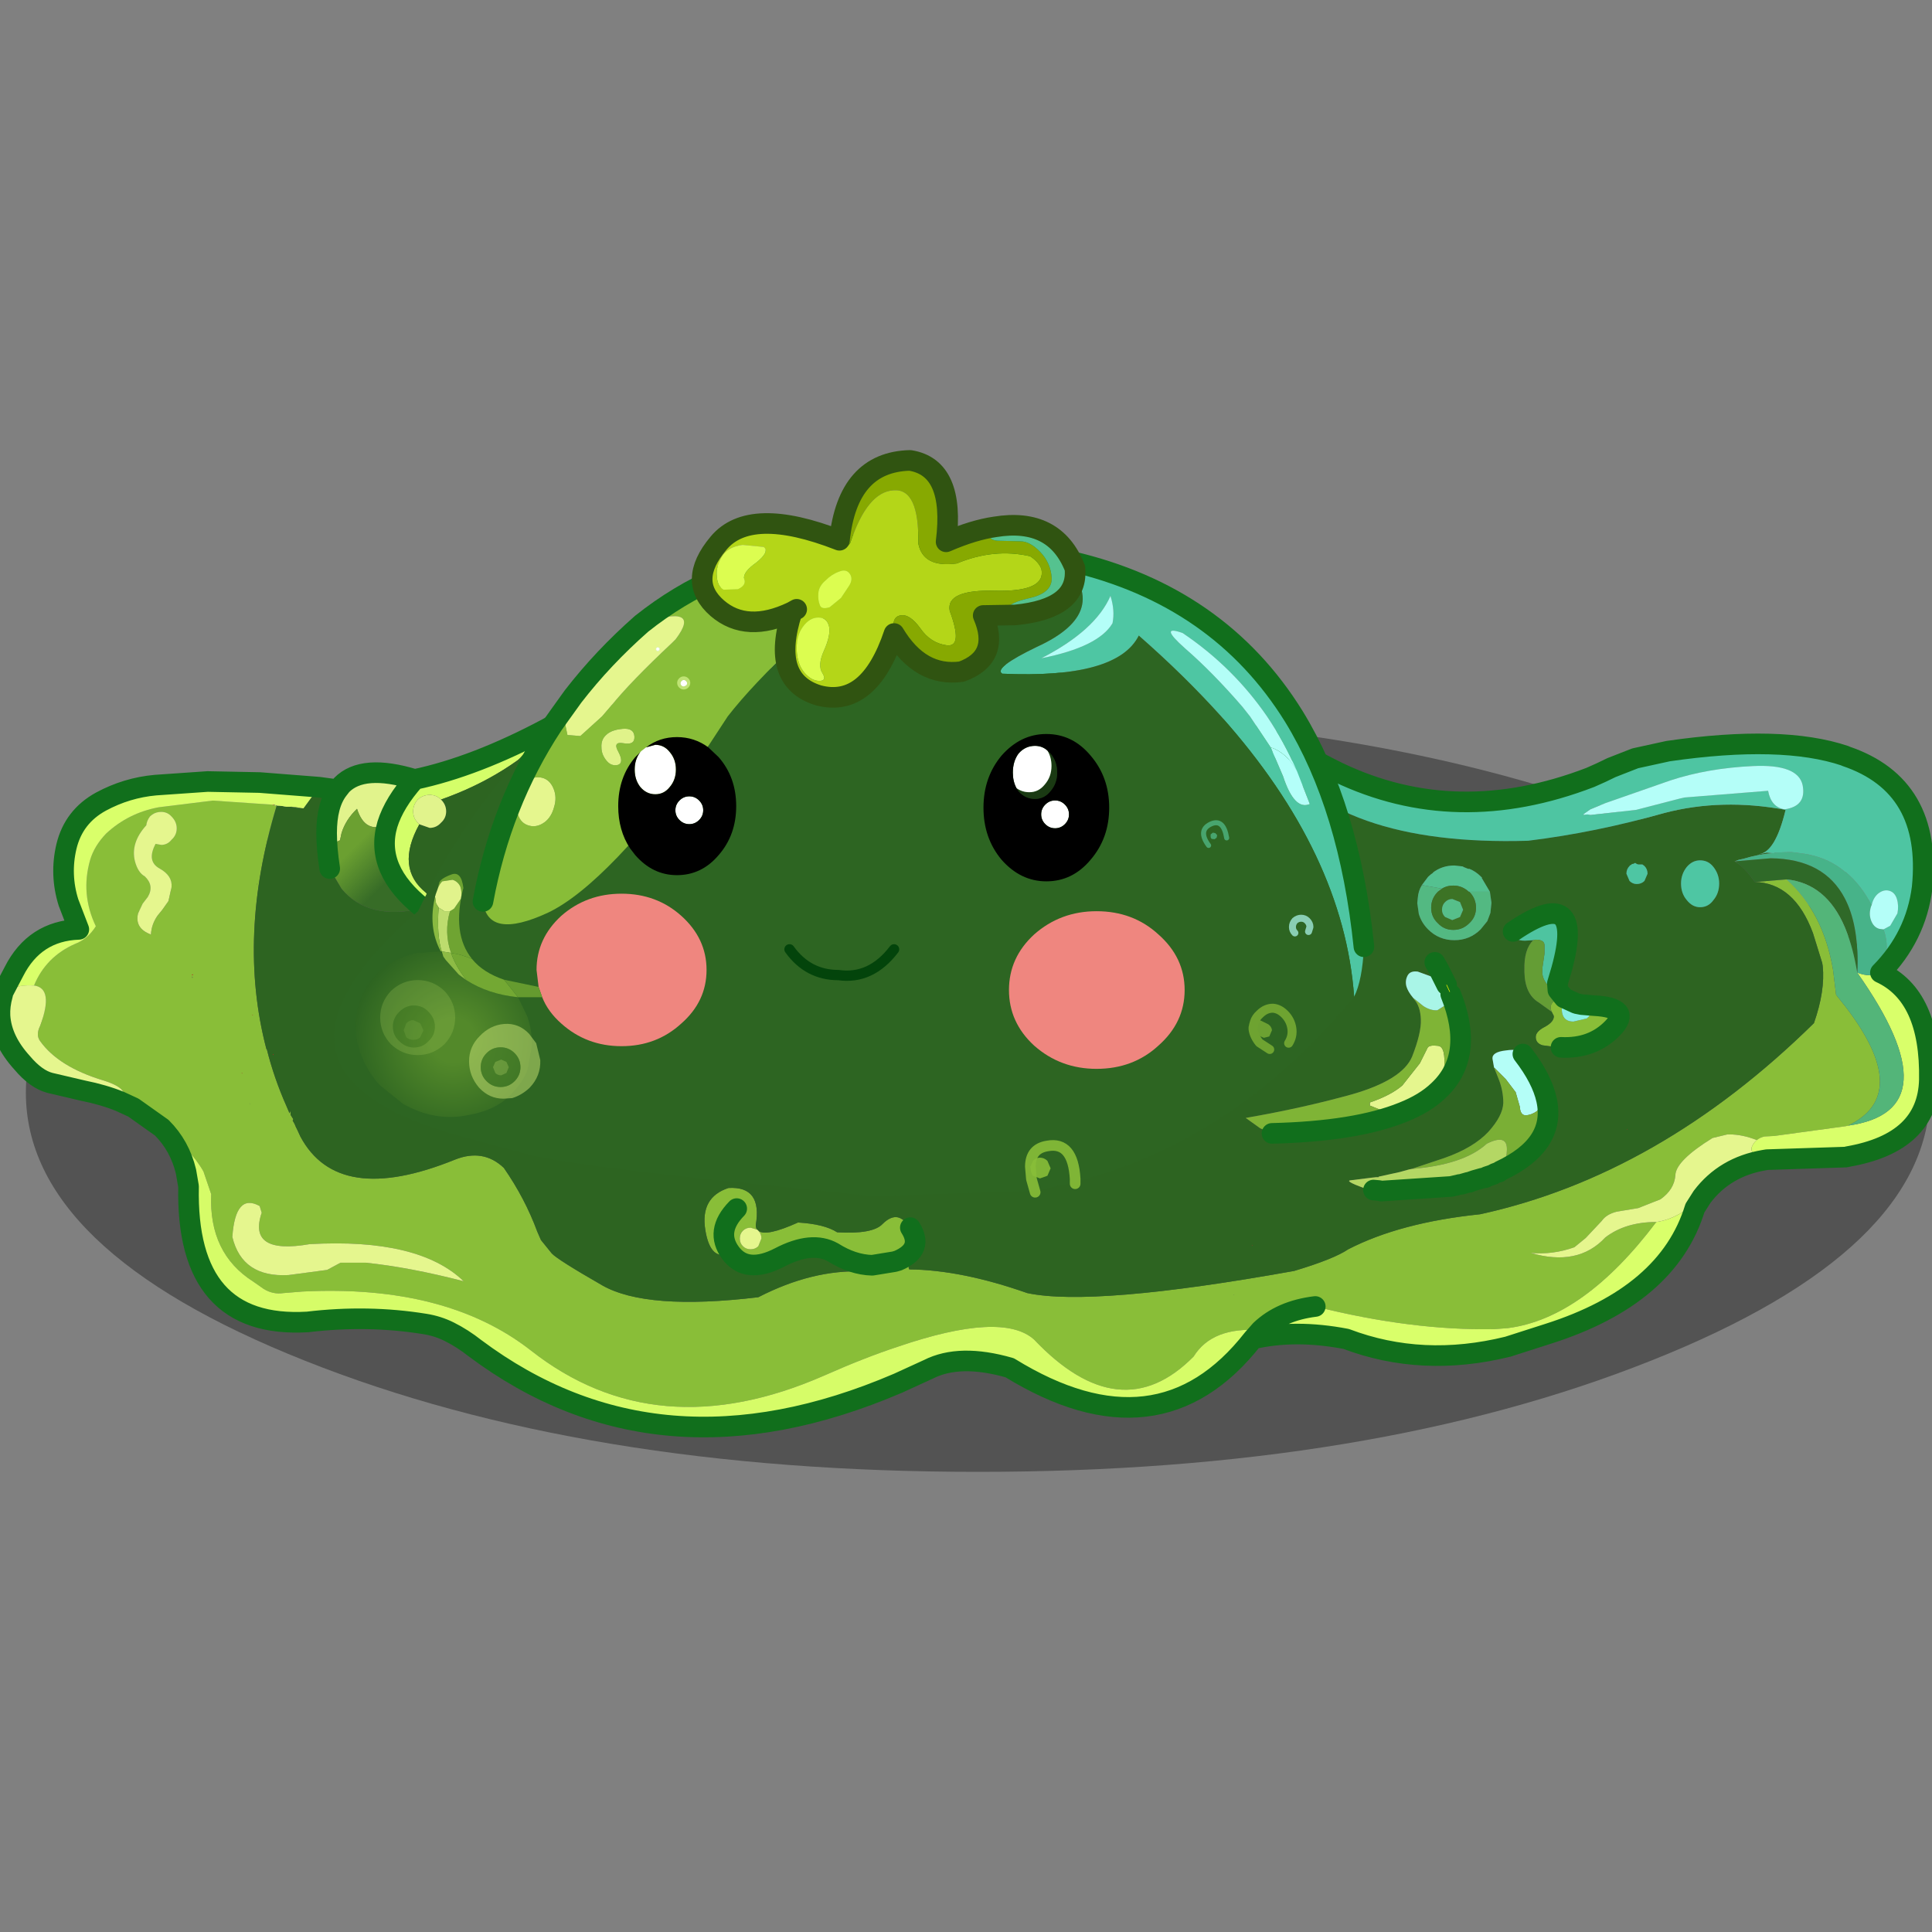 <svg xmlns:ffdec="https://www.free-decompiler.com/flash" xmlns:xlink="http://www.w3.org/1999/xlink" ffdec:objectType="frame" height="90" width="90" xmlns="http://www.w3.org/2000/svg"><rect width="100%" height="100%" fill="#808080" stroke="none"/><use ffdec:characterId="18" height="90" transform="translate(-2.45)" width="94.85" xlink:href="#a"/><defs><g id="a" transform="translate(2.45)"><use ffdec:characterId="15" height="45.4" transform="matrix(1.048 0 0 1.048 -2.463 20.976)" width="90.5" xlink:href="#b"/><use ffdec:characterId="17" height="52.6" transform="scale(1.711)" width="52.6" xlink:href="#c"/></g><g id="b" transform="translate(2.35 .5)"><use ffdec:characterId="1" height="73.6" transform="matrix(.458 0 0 .458 1.15 11.2)" width="184.8" xlink:href="#d"/><use ffdec:characterId="2" height="75.6" transform="matrix(.458 0 0 .458 -.458 8.75)" width="189.25" xlink:href="#e"/><use ffdec:characterId="3" height="64.95" transform="matrix(.458 0 0 .458 14.85 3.042)" width="100.95" xlink:href="#f"/><use ffdec:characterId="4" height="5.9" transform="matrix(.565 0 0 .565 16.9 23.05)" width="5.9" xlink:href="#g"/><use ffdec:characterId="5" height="6.4" transform="matrix(.519 0 0 .519 20.85 25)" width="6.1" xlink:href="#h"/><use ffdec:characterId="6" height="5.4" transform="matrix(.474 0 0 .473 45.563 30.163)" width="5.2" xlink:href="#i"/><use ffdec:characterId="7" height="5.6" transform="matrix(.4 0 0 .399 55.5 24.1)" width="5.35" xlink:href="#j"/><use ffdec:characterId="8" height="3.1" transform="matrix(.311 0 0 .311 57.294 20.145)" width="3.5" xlink:href="#k"/><use ffdec:characterId="9" height="5.55" transform="matrix(.223 0 0 .223 53.389 15.939)" width="5.6" xlink:href="#l"/><use ffdec:characterId="10" height="4.35" transform="matrix(.134 0 0 .134 30.1 9.55)" width="4.35" xlink:href="#m"/><use ffdec:characterId="11" height="3.95" transform="translate(29.15 8.25) scale(.046)" width="3.95" xlink:href="#n"/><use ffdec:characterId="12" height="14.3" transform="matrix(.458 0 0 .458 27.48 12.111)" width="47.65" xlink:href="#o"/><use ffdec:characterId="13" height="25" transform="matrix(.458 0 0 .458 30.742 -.508)" width="38.2" xlink:href="#p"/></g><g id="e"><path d="m15.7 45.55-2.75-1.95-1.3-.6q1.25-1.15-1.65-2.05-4.3-1.3-6.1-3.8-.45-.6 0-1.5 1.35-3.65-.6-3.9 1.15-2.8 4-4.05 1.2-.45 2-1.7-1.5-3.15-.55-6.45.4-1.35 1.55-2.55 2.15-2 5.1-2.55l5.25-.65 5.85.4v.05h.05l.3.05Q23 27 25.85 37.9l.05.05q.7 2.8 1.9 5.5l.3.7.1-.25v.4l.25.4v.1l-.05.05.2.35.1.25.05.1.1.2.3.65q3.65 6.85 15 2.25 2.75-1.1 4.75.8 2.05 2.95 3.25 6.2l.35.8 1.05 1.3q.55.6 4.9 3.1Q62.75 63.3 73.6 62q5.25-2.7 10.15-2.5l3.25-.2 1.3-.4q-.2.15-.05.4 5.05.05 11.45 2.3 6.4 1.35 25.9-2.15 3.85-1.15 5.25-2.1 5.05-2.6 12.8-3.4 17.4-3.8 32.4-18.55 1.1-3.15.85-5.55l-.05-.3-.9-2.9q-1.8-4.85-5.65-4.95l3.1-.25q3.55 3.2 4.5 8.75l.3 2.45.95 1.2q6.5 8.5.2 11.5l-.2.05-6.95.95-.95.05q-.45.1-.75.35-1.4-.55-2.65-.55h-.2l-1.45.35q-3.55 2.2-3.6 3.6-.1 1.4-1.45 2.35l-2.15.85-2.1.35q-1 .25-1.45.9l-1.55 1.65-1.1.9q-2.1.75-4.25.55 4.6 1.35 7.25-1.5 1.95-1.5 4.95-1.5-7.05 9.35-14.4 10.3l-1.3.1q-8.05.15-17.4-2.2-3.3.4-5.3 2.3-4.7-.35-6.5 2.55-7.1 7.2-15.5-1.65-3.1-2.75-13.2.7-3.2 1.05-7.15 2.8-16.3 7.15-28.5-2.45-8.2-6.4-22.15-5.7l-1.85.15q-1 .15-1.9-.4l-1-.7q-4.35-2.75-4.1-8.5l-.75-2.2q-1.2-2.15-4.05-4.25m136.1-12.6 1.2.55-.65-.05q-.9 0-.75.9.15.9 1.1.9l1.3-.3q.4-.3.3-.6-.1-.35-.8-.75l1.2.1q3.75.2 1.8 2.2t-5 1.85h-.3l-1.5-.2q-.65-.2-.65-.8 0-.55.9-1 .9-.5.85-1.05l-.2-.4q-.45-1.1 1.2-1.35m-78.2 22.6q.75.6 3.85-.8 2.55.15 3.8.95 3.45.2 4.4-.8.8-.8 1.5-.65.6.15 1.2 1 1.35 2.1-1.2 3.2l-.35.1-2.15.35q-1.9-.05-3.8-1.25-2.05-1.15-5.2.5-3.2 1.65-4.75-.45-1.95.9-2.45-2.25-.5-3.15 2.25-4.05 3.3-.2 2.65 3.6 0 .3.15.45l-.65-.2q-.45 0-.75.3t-.3.75q0 .45.3.75t.75.3q.45 0 .75-.3l.3-.75q0-.45-.3-.75m-2.1-2.15q-2.15 2.2-.6 4.3-1.55-2.1.6-4.3m48.2 8.4.1-.05h-.05l-.05.05M25 21.85l-.05.05v.05l.05-.1m-1.65 1v-.35.7-.35m-7.7-7.95q-.65 0-1.1.45-.3.4-.35.85-1.55 1.7-1.1 3.5.3 1.1.95 1.45.95.9.3 2l-.5.65-.45.95q-.35 1.45 1.25 2.05.05-1 .65-1.85l.45-.55.6-.85.3-1.35q.1-1.1-1.15-1.8-1.3-.7-.4-2.4l.55.1q.6 0 1-.5.5-.45.5-1.1 0-.65-.5-1.15-.4-.45-1-.45m3 16.05V31h.05v-.05l-.05-.1v.1m0-.2h.05v-.1l-.05.05v.05m5.85 3.85v.05l.05-.05h-.05m-1.05 5.65.05.05v-.05h-.05m.8 3 .05.05-.1-.15.05.1m.95 9.9q-2.35-1.3-2.65 3 .95 3.95 5.45 3.7l3.75-.5 1.3-.7h2.45q4.3.45 9.5 1.8-4.35-4.2-14.95-3.6Q24 57.9 25.4 53.8l-.2-.65" fill="#89be38" fill-rule="evenodd" transform="translate(1)"/><path d="M40.25 11.75q5.9-1.25 12.85-4.95l1.6-.9-.85.9q-4.5 4.6-11.05 6.9-.45-.45-1.1-.45-.65 0-1.15.45-.45.5-.45 1.15 0 .65.45 1.1l.15.15q-2.35 4.25.65 6.65.9 1.1-.3 1.5-4.75-3.75-3.45-8.15.65-2.1 2.65-4.35" fill="#d4fe69" fill-rule="evenodd" transform="translate(1)"/><path d="m30.95 12.5 1.85.25q-1.1 1.45-1.1 4.2 0 1.5.3 3.45l1.15 1.95q2.6 3.15 7.9 1.9 1.2-.4.3-1.5-3-2.4-.65-6.65l1 .35q.65 0 1.1-.5.5-.45.5-1.1 0-.65-.5-1.15 6.55-2.3 11.05-6.9l.85-.9 8.95-2.7q24.55-6.35 47.1 0 5.2 1.45 10.3 3.6l.9.4.4.2.05.15.25.45.2.35.35.5q6.4 9.4 25.1 8.85 6.55-.8 13.25-2.7 5.55-1.45 11.75-.3-1 4.15-2.6 4.3h.1l.65-.15h.05l.55.05q-1.35.1-2.85.55l-.45.1-.4.15.45.3q.85.7 1.5 1.7 3.85.1 5.65 4.95l.9 2.9.05.3q.25 2.4-.85 5.55-15 14.75-32.4 18.55-7.75.8-12.8 3.4-1.4.95-5.25 2.1-19.5 3.5-25.9 2.15-6.4-2.25-11.45-2.3-.15-.25.05-.4l-1.3.4-3.25.2q-4.9-.2-10.15 2.5-10.85 1.3-15.15-1.15-4.35-2.5-4.9-3.1l-1.05-1.3-.35-.8q-1.2-3.25-3.25-6.2-2-1.9-4.75-.8-11.35 4.6-15-2.25l-.3-.65-.1-.2-.05-.1-.1-.25-.2-.35.05-.05v-.1l-.25-.4v-.4l-.1.25-.3-.7q-1.2-2.7-1.9-5.5l-.05-.05Q23 27 26.85 14.3h.2l.55.05h-.15l.35.05h.4l.3.05.65.1-.05-.05.35.05 1.5-2.05M138 22q-.35.55-.4 1.25l-.05.5.15 1.05q.25.85.9 1.5 1.05 1.05 2.55 1.05 1.5 0 2.55-1.05l.65-.8.3-.8.1-.95v-.05l-.15-1.05-.8-1.35h.05l-.15-.15q-.5-.5-1.15-.75v.05l-.5-.2v-.05l-.9-.1q-1.2 0-2.1.7h.05q-.25.15-.5.4l-.6.8m10.8 5.35q-.9.9-.85 2.85v.25q.05 2.15 1.4 2.95l1.25.9.2.4q.05.55-.85 1.05-.9.45-.9 1 0 .6.65.8l1.5.2h.3q3.05.15 5-1.85 1.95-2-1.8-2.2l-1.2-.1-.5-.1-1.2-.55-.6-.75-.05-.65.4-1.35q2.35-8.5-4.7-3.7-.05.9 1.15.9l.8-.05m14.35-5.5q0 .95.55 1.6.55.7 1.3.7.8 0 1.3-.7.55-.65.55-1.6 0-.9-.55-1.6-.5-.65-1.3-.65-.75 0-1.3.65-.55.7-.55 1.6M159.4 20h-.4l-.15-.05-.15-.1-.2.1h-.1l-.1.1h-.05l-.1.1q-.3.3-.3.75l.3.7q.3.3.7.3.45 0 .75-.3l.3-.7q0-.45-.3-.75l-.2-.15M145 39.7l.4 1q.5 1.2.5 2.45-.05 1.25-1.45 2.8-1.45 1.55-4.3 2.55L137 49.55l-.25.05-.9.25-2.05.45v.05h-.25l-.45.05-2 .25q-.65.05 1.25.75l.5.15v-.05l.45.1.55.05v.15h.15l.1.1-.05-.1v-.1l6.8-.45.85-.2h.1l.7-.2h.1l.25-.1.3-.1.7-.2.3-.05.05-.05.1-.05.6-.2.15-.1.4-.15h.05l.05-.05.05-.05q5.45-2.55 4.5-6.9-.45-2.05-2.3-4.45-.3-.55-1.65-.35-1.35.15-1.3.8l.15.85m12.9 6v.05l.05-.05h-.05m-18.65-16.2.4.7.75 1.5-.75-1.5-.4-.7m-50.9 25.75q-.6-.85-1.2-1-.7-.15-1.5.65-.95 1-4.4.8-1.25-.8-3.8-.95-3.1 1.4-3.85.8l-.1-.1q-.15-.15-.15-.45.65-3.8-2.65-3.6-2.75.9-2.25 4.05t2.45 2.25q1.55 2.1 4.75.45 3.15-1.65 5.2-.5 1.9 1.2 3.8 1.25l2.15-.35.35-.1q2.55-1.1 1.2-3.2M140.4 31.7l-1.15-.7-1.65-.6q-.75-.1-1 .4t-.1 1.05q.15.5.65 1.1l.1.15q.6.65.65 1.95.05 1.3-.85 3.6-.95 2.25-5.8 3.65-4.85 1.35-10.35 2.3l1.4 1 1.15.5q8.15-.2 12.7-2.05 2.15-.85 3.45-2.1 3.6-3.35 1.2-9.35l-.05-.2-.05-.05-.15-.4-.15-.25M121.55 57l-.05-.05V57h.05m-95-18.5v-.1l-.05.05.05.05" fill="#2d6421" fill-rule="evenodd" transform="translate(1)"/><path d="m32.8 12.75.35-.45q2.05-2.1 7.1-.55-2 2.25-2.65 4.35-2.15 1-2.95-1.5-1.1 1.05-1.5 2.35l-.15.7q-.8.5-1.3-.7 0-2.75 1.1-4.2m7.9 3.35-.15-.15q-.45-.45-.45-1.1 0-.65.45-1.15.5-.45 1.15-.45.65 0 1.1.45.5.5.5 1.15 0 .65-.5 1.1-.45.5-1.1.5l-1-.35" fill="#e1f38c" fill-rule="evenodd" transform="translate(1)"/><path d="M171.2 48.7q-3.8.65-6 3.55-2.25 2.15-4.45 2.45-3 0-4.95 1.5-2.65 2.85-7.25 1.5 2.15.2 4.25-.55l1.1-.9 1.55-1.65q.45-.65 1.45-.9l2.1-.35 2.15-.85q1.35-.95 1.45-2.35.05-1.4 3.6-3.6l1.45-.35h.2q1.25 0 2.65.55-.3.25-.45.6-.35.7 1.15 1.35M11.65 43q-1.6-.65-3.6-1.05l-3.2-.75q-1.35-.35-2.7-1.95-2-2.2-2.15-4.55-.05-1 .25-2.05l.05-.25.6-.25q1-.5 2.4-.4 1.95.25.6 3.9-.45.9 0 1.5 1.8 2.5 6.1 3.8 2.9.9 1.65 2.05M73.5 55.45l.1.1q.3.3.3.75l-.3.75q-.3.3-.75.3t-.75-.3q-.3-.3-.3-.75t.3-.75q.3-.3.75-.3l.65.2m62.65-11.4h-.75l-1.45-.25-1-.4v-.3q2.05-.7 3.15-1.65l1.7-2.15.75-1.5q.15-.3 1-.2.8.05.6 2.35-.1 1.3-.55 2-1.3 1.25-3.45 2.1M15.65 14.9q.6 0 1 .45.5.5.5 1.15 0 .65-.5 1.1-.4.5-1 .5l-.55-.1q-.9 1.7.4 2.4 1.25.7 1.15 1.8l-.3 1.35-.6.85-.45.55q-.6.85-.65 1.85-1.6-.6-1.25-2.05l.45-.95.5-.65q.65-1.1-.3-2-.65-.35-.95-1.45-.45-1.8 1.1-3.5.05-.45.35-.85.45-.45 1.1-.45m9.55 38.25.2.65q-1.4 4.1 4.65 3.05 10.6-.6 14.95 3.6-5.2-1.35-9.5-1.8h-2.45l-1.3.7-3.75.5q-4.5.25-5.45-3.7.3-4.3 2.65-3" fill="#e5f68e" fill-rule="evenodd" transform="translate(1)"/><path d="M121.6 66.05q-9.15 11.7-23.6 2.8-4.85-1.4-7.9.15l-2.95 1.35q-23.2 9.95-41.05-3.4-1.2-.95-2.5-1.6-1.1-.55-2.35-.75-5.55-.9-11.4-.2Q18 65.1 18.3 51.25l-.25-1.45q-.6-2.5-2.35-4.25 2.85 2.1 4.05 4.25l.75 2.2q-.25 5.75 4.1 8.5l1 .7q.9.55 1.9.4l1.85-.15q13.95-.7 22.15 5.7 12.2 9.6 28.5 2.45 3.95-1.75 7.15-2.8 10.1-3.45 13.2-.7 8.4 8.85 15.5 1.65 1.8-2.9 6.5-2.55l-.75.85" fill="#d6fc68" fill-rule="evenodd" transform="translate(1)"/><path d="M26.55 14.25h-.05v-.05h.1l-.05.05m116.3 36.5-.25.1.1-.1h.15m15.05-5.05h.05l-.05.05v-.05M121.55 57h-.05v-.05l.05.05M18.65 30.75v-.05l.05-.05v.1h-.05m5.85 3.85h.05l-.05.05v-.05m2.05 3.9-.05-.05.05-.05v.1m-3.1 1.75h.05v.05l-.05-.05" fill="red" fill-rule="evenodd" transform="translate(1)"/><path d="M182.5 30.5q4.9 2.25 4.75 10.4-.15 6.1-7.9 7.45l-.2.05-7.65.25-.3.05q-1.5-.65-1.15-1.35.15-.35.45-.6.3-.25.75-.35l.95-.05 6.95-.95.2-.05q10.35-1.45.9-14.85 1.3.5 2.25 0m-17.3 21.75-.7 1.1q-2.6 8.5-14.25 12.2l-3.9 1.25q-8.3 2.05-15.7-.75-4.95-.95-9.05 0l.75-.85q2-1.9 5.3-2.3 9.35 2.35 17.4 2.2l1.3-.1q7.35-.95 14.4-10.3 2.2-.3 4.45-2.45M.3 32.4l1.05-2q2-3.95 6.3-4.1l-1-2.6q-.85-2.7-.2-5.45.7-2.9 3.35-4.35 2.5-1.35 5.3-1.6l5.05-.35 5.05.1 5.75.45-1.5 2.05-.35-.05-.75-.1h-.55l-.35-.05h.15l-.55-.05h-.15l-.05-.05h-.1l-.15-.05h-.1l-5.85-.4-5.25.65Q12.45 15 10.3 17q-1.15 1.2-1.55 2.55-.95 3.3.55 6.45-.8 1.25-2 1.7-2.85 1.25-4 4.05-1.4-.1-2.4.4l-.6.25m26.55-18.1-.3-.05h.2l.1.05" fill="#d9ff6a" fill-rule="evenodd" transform="translate(1)"/><path d="m163.05 13.6.45-.1 8.1-.65q.3 1.6 1.6 1.8 2.15-.3 1.75-2.35-.45-2.05-4.8-1.85-4.4.2-8.05 1.4l-6.3 2.2-1.45.6-.65.45v.1l.3-.05h.1l.25.05 4.45-.5 4.25-1.1m-40.7-6.2.3.15.6.3q3.95 1.8 5.7 2.75l.9.45q11.5 5.5 24.5.5 1.05-.45 2.05-.95l2.3-.9 3.2-.7q11.05-1.6 17.15.45l.1.05q8.4 2.85 7.4 12.75-.6 4.75-4.05 8.25 1.05-2.2.3-4.2l.65-.35.7-1.2q.15-.75-.05-1.4-.2-.65-.75-.8-.55-.15-1.1.3-.45.4-.6 1.1-1.05-2-2.5-3.2l-.1-.05q-1.5-1.25-3.45-1.65l-.2-.05-1.1-.15-.4-.05h-.3l-1.4.05v.05h-.15l-.55-.05h-.05l-.65.15h-.1q1.6-.15 2.6-4.3-6.2-1.15-11.75.3-6.7 1.9-13.25 2.7-18.7.55-25.1-8.85l-.35-.5-.2-.35-.25-.45-.05-.15" fill="#4ec5a2" fill-rule="evenodd" transform="translate(1)"/><path d="M172.05 18.9h.15v-.05l1.4-.05h.3l.4.05 1.1.15.2.05q1.95.4 3.45 1.65l.1.05q1.45 1.2 2.5 3.2l-.05.1q-.25.75 0 1.4.25.65.8.8l.4.05q.75 2-.3 4.2-.95.5-2.25 0 .2-4.35-1.1-7l-.1-.2q-2-3.85-7.2-3.9l-3.5.3.4-.15.45-.1q1.5-.45 2.85-.55" fill="#47b389" fill-rule="evenodd" transform="translate(1)"/><path d="M163.15 21.85q0-.9.55-1.6.55-.65 1.3-.65.8 0 1.3.65.55.7.55 1.6 0 .95-.55 1.6-.5.7-1.3.7-.75 0-1.3-.7-.55-.65-.55-1.6M159.4 20l.2.15q.3.3.3.75l-.3.7q-.3.3-.75.3-.4 0-.7-.3l-.3-.7q0-.45.3-.75l.1-.1h.05l.1-.1h.1l.2-.1.15.1.15.05h.4" fill="#4ec6a3" fill-rule="evenodd" transform="translate(1)"/><path d="m163.05 13.6-4.25 1.1-4.45.5-.25-.05h-.1l-.3.05v-.1l.65-.45 1.45-.6 6.3-2.2q3.65-1.2 8.05-1.4 4.35-.2 4.8 1.85.4 2.05-1.75 2.35-1.3-.2-1.6-1.8l-8.1.65-.45.1m18.6 10.35q.15-.7.6-1.1.55-.45 1.1-.3.55.15.75.8.2.65.05 1.4l-.7 1.2-.65.35-.4-.05q-.55-.15-.8-.8t0-1.4l.05-.1" fill="#b4fef8" fill-rule="evenodd" transform="translate(1)"/><path d="m173.4 21.45-3.1.25q-.65-1-1.5-1.7l-.45-.3 3.5-.3q5.2.05 7.2 3.9l.1.2q1.3 2.65 1.1 7-.4-2.4-1.1-4.15l-.1-.25q-1.8-4.25-5.65-4.65" fill="#2f6928" fill-rule="evenodd" transform="translate(1)"/><path d="M180.25 30.5q9.45 13.4-.9 14.85 6.3-3-.2-11.5l-.95-1.2-.3-2.45q-.95-5.55-4.5-8.75 3.85.4 5.65 4.65l.1.25q.7 1.75 1.1 4.15" fill="#53b579" fill-rule="evenodd" transform="translate(1)"/><path d="m138 22 .6-.8q.25-.25.5-.4h-.05q.9-.7 2.1-.7l.9.1-.1.05h.1l.5.2v-.05q.65.25 1.15.75l.15.15h-.05l.8 1.35h-2.05q-.65-.6-1.5-.6-.65 0-1.1.3L138 22" fill="#54c190" fill-rule="evenodd" transform="translate(1)"/><path d="m137.15 32.95 1 .8q.7.45 1.35.4l.95-.6.35-.95q2.4 6-1.2 9.35.45-.7.55-2 .2-2.3-.6-2.35-.85-.1-1 .2l-.75 1.5-1.7 2.15q-1.1.95-3.15 1.65v.3l1 .4 1.45.25h.75q-4.55 1.85-12.7 2.05l-1.15-.5-1.4-1q5.5-.95 10.35-2.3 4.85-1.4 5.8-3.65.9-2.3.85-3.6-.05-1.3-.65-1.95l-.1-.15" fill="#7fb436" fill-rule="evenodd" transform="translate(1)"/><path d="M137.15 32.95q-.5-.6-.65-1.1-.15-.55.1-1.05t1-.4l1.65.6 1.15.7.3.65-.3-.65.15.25.15.4.05.05.05.2-.35.95-.95.6q-.65.05-1.35-.4l-1-.8" fill="#a9f5e7" fill-rule="evenodd" transform="translate(1)"/><path d="m148.8 27.35-.8.05q-1.2 0-1.15-.9 7.05-4.8 4.7 3.7l-.4 1.35.05.65q-.7 0-1.15-.7-.45-.65-.35-1.3V30l.2-1.35v-.8q0-.55-.85-.55l-.25.05" fill="#4ec4a0" fill-rule="evenodd" transform="translate(1)"/><path d="m150.6 34.3-1.25-.9q-1.35-.8-1.4-2.95v-.25q-.05-1.95.85-2.85l.25-.05q.85 0 .85.55v.8l-.2 1.35v.2q-.1.65.35 1.3.45.7 1.15.7l.6.75q-1.65.25-1.2 1.35" fill="#649d35" fill-rule="evenodd" transform="translate(1)"/><path d="m144.6 22.65.15 1.05v.05l-.1.95-.3.8-.65.8q-1.05 1.05-2.55 1.05-1.5 0-2.55-1.05-.65-.65-.9-1.5l-.15-1.05.05-.5q.05-.7.4-1.25l1.95.35-.4.3q-.65.65-.65 1.55t.65 1.5q.6.65 1.5.65t1.55-.65q.65-.6.65-1.5t-.65-1.55h2" fill="#53b982" fill-rule="evenodd" transform="translate(1)"/><path d="M142.6 22.65q.65.65.65 1.55t-.65 1.5q-.65.65-1.55.65t-1.5-.65q-.65-.6-.65-1.5t.65-1.55l.4-.3q.45-.3 1.1-.3.85 0 1.5.6h.05m-1.65.7q-.4 0-.7.3-.3.3-.3.75 0 .4.3.7l.7.3.75-.3.3-.7-.3-.75-.75-.3" fill="#3c7325" fill-rule="evenodd" transform="translate(1)"/><path d="m140.95 23.35.75.3.3.75-.3.7-.75.3-.7-.3q-.3-.3-.3-.7 0-.45.3-.75t.7-.3" fill="#56bf8a" fill-rule="evenodd" transform="translate(1)"/><path d="m145 39.7-.15-.85q-.05-.65 1.3-.8 1.35-.2 1.65.35 1.85 2.4 2.3 4.45l-.95 1.1q-.5.35-1.05.4-.55 0-.6-.85l-.4-1.4-.95-1.25L145 39.7" fill="#b4fef7" fill-rule="evenodd" transform="translate(1)"/><path d="m137 49.55 3.15-1.05q2.85-1 4.3-2.55 1.4-1.55 1.45-2.8 0-1.25-.5-2.45l-.4-1 1.15 1.15.95 1.25.4 1.4q.05.85.6.85.55-.05 1.05-.4l.95-1.1q.95 4.35-4.5 6.9.6-.65.65-2.05.05-1.6-1.95-.6-2.25 2.05-7.3 2.45" fill="#7aaf35" fill-rule="evenodd" transform="translate(1)"/><path d="m153 33.5.5.1q.7.4.8.75.1.3-.3.6l-1.3.3q-.95 0-1.1-.9-.15-.9.75-.9l.65.05" fill="#8af0e3" fill-rule="evenodd" transform="translate(1)"/><path d="m145.6 49.75-.05.05-.05.05h-.05l-.4.15-.15.1-.6.2-.1.05-.05.05-.3.05-.7.2-.3.1h-.15l-.1.1h-.1l-.7.2h-.1l-.85.2-6.8.45-.2-.05-.55-.05-.45-.1v.05l-.5-.15q-1.9-.7-1.25-.75l2-.25.45-.05h.25v-.05l2.05-.45.9-.25.25-.05q5.05-.4 7.3-2.45 2-1 1.95.6-.05 1.4-.65 2.05" fill="#b4d764" fill-rule="evenodd" transform="translate(1)"/><path d="M134.05 51.7v.1l.05.1-.1-.1h-.15v-.15l.2.05" fill="#2f6621" fill-rule="evenodd" transform="translate(1)"/><path d="m26.85 14.3-.1-.05h-.2l.05-.05.15.05h.1l.05.05h-.05m1.5.1.75.1.05.05-.65-.1-.3-.05h.15M25 21.85l-.05.1v-.05l.05-.05" fill="url(#q)" fill-rule="evenodd" transform="translate(1)"/><path d="M31.7 16.95q.5 1.2 1.3.7l.15-.7q.4-1.3 1.5-2.35.8 2.5 2.95 1.5-1.3 4.4 3.45 8.15-5.3 1.25-7.9-1.9L32 20.4q-.3-1.95-.3-3.45" fill="url(#r)" fill-rule="evenodd" transform="translate(1)"/><path d="m123.35 7.4.3.15.6.3q3.95 1.8 5.7 2.75l.9.45q11.5 5.5 24.5.5 1.05-.45 2.05-.95l2.3-.9 3.2-.7q11.05-1.6 17.15.45l.1.05q8.4 2.85 7.4 12.75-.6 4.75-4.05 8.25 4.9 2.25 4.75 10.4-.15 6.1-7.9 7.45l-.2.05-7.65.25-.3.05q-3.8.65-6 3.55l-.7 1.1q-2.6 8.5-14.25 12.2l-3.9 1.25q-8.3 2.05-15.7-.75-4.95-.95-9.05 0-9.15 11.7-23.6 2.8-4.85-1.4-7.9.15l-2.95 1.35q-23.2 9.95-41.05-3.4-1.2-.95-2.5-1.6-1.1-.55-2.35-.75-5.55-.9-11.4-.2Q19 65.1 19.3 51.25l-.25-1.45q-.6-2.5-2.35-4.25l-2.75-1.95-1.3-.6q-1.6-.65-3.6-1.05l-3.2-.75q-1.35-.35-2.7-1.95-2-2.2-2.15-4.55-.05-1 .25-2.05l.05-.25 1.05-2q2-3.95 6.3-4.1l-1-2.6q-.85-2.7-.2-5.45.7-2.9 3.35-4.35 2.5-1.35 5.3-1.6l5.05-.35 5.05.1 5.75.45 1.85.25.35-.45q2.05-2.1 7.1-.55 5.9-1.25 12.85-4.95l1.6-.9m92.15 20.6q7.05-4.8 4.7 3.7l-.4 1.35.05.65.6.75 1.2.55.5.1 1.2.1q3.75.2 1.8 2.2t-5 1.85m-3.7.65q1.85 2.4 2.3 4.45.95 4.35-4.5 6.9l-.05.05-.05.05h-.05l-.4.15-.15.1-.6.2-.1.05-.05.05-.3.05-.7.2-.3.1-.25.1h-.1l-.7.2h-.1l-.85.2-6.8.45-.2-.05-.55-.05m7.1-19.9-.75-1.5-.4-.7m-50.9 25.75q1.35 2.1-1.2 3.2l-.35.1-2.15.35q-1.9-.05-3.8-1.25-2.05-1.15-5.2.5-3.2 1.65-4.75-.45-1.55-2.1.6-4.3m50.85 11.8q2-1.9 5.3-2.3m-4.2-16.8q8.15-.2 12.7-2.05 2.15-.85 3.45-2.1 3.6-3.35 1.2-9.35m-18.45 32.6-.75.85m-84-49.95q.65-2.1 2.65-4.35M33 20.4q-.3-1.95-.3-3.45 0-2.75 1.1-4.2m4.8 3.35q-1.3 4.4 3.45 8.15" fill="none" stroke="#116f1c" stroke-linecap="round" stroke-linejoin="round" stroke-width="2"/><path d="m141.7 32.35-.3-.65" fill="none" stroke="#ff0" stroke-linecap="round" stroke-linejoin="round" stroke-width=".05"/></g><g id="f"><path d="m90.9 20.1 1.2 2.8q1.1 3.35 2.6 2.7l-1.25-3.2q-1.25-2.85-2.9-5.3-3.3-4.8-8.2-8.1-2.4-.85.25 1.5 2.65 2.3 5.55 5.65l.75.95 2 3m9.05 19.35Q99.8 42.7 99 44.3q-1-13.85-12.9-27.2-3.55-3.95-8-7.85-2.1 4.2-13.25 3.7-.9-.55 3.35-2.6 7.45-3.4 2.45-8.5l.9.2Q85.9 5.4 93.15 17.1q5.4 8.8 6.8 22.35m-31.3-28q5.55-1.1 6.9-3.4.25-1.25-.2-2.65-1.45 3.35-6.7 6.05" fill="#4ec6a3" fill-rule="evenodd" transform="translate(0 1)"/><path d="m93.45 22.4 1.25 3.2q-1.5.65-2.6-2.7l-1.2-2.8q1.55.5 2.55 2.3" fill="#b4fff9" fill-rule="evenodd" transform="translate(0 1)"/><path d="m90.9 20.1-2-3-.75-.95q-2.9-3.35-5.55-5.65-2.65-2.35-.25-1.5 4.9 3.3 8.2 8.1 1.65 2.45 2.9 5.3-1-1.8-2.55-2.3" fill="#b3fef7" fill-rule="evenodd" transform="translate(0 1)"/><path d="M99 44.3q-4.05 4.9-8.6 8.6-7.8 6.3-17.1 9l-1.55.45-3.75.8-15.75.5-17.1-1.75Q22 60.45 18.8 59.6l-6.65-1.8q-7.05-1.95-10-4.9l-.8-.85q-2.7-3.55 0-8.35 1.95-3.5 6.8-7.7Q13.3 25.25 21.2 17.95q-5 7.6-6.75 17.1.45 3.8 6.3 1.1 5.8-2.75 15.65-16.3l1.8-2.75q4.65-6 18.1-17.1 7.2 0 14.35 1.85 5 5.1-2.45 8.5-4.25 2.05-3.35 2.6 11.15.5 13.25-3.7 4.45 3.9 8 7.85Q98 30.45 99 44.3m-19-6.05Q77.55 36 74 36q-3.5 0-6.05 2.25-2.45 2.25-2.45 5.4 0 3.15 2.45 5.4Q70.5 51.3 74 51.3q3.55 0 6-2.25 2.55-2.25 2.55-5.4 0-3.15-2.55-5.4m-66.6 2.4q-2-2.45-.85-6.9-.2-1.7-1.2-1.3-1.05.4-1.15.8l-.15.6-.15.3-.05.25v.05l-.05.1v.05q-.7 2.95.55 5.3l-2.3.15q-3.35.7-5 3.5-1.6 2.8-.55 6.05.65 1.9 1.95 3.3l2.25 1.8q3.15 1.8 6.5 1.05 2.45-.45 3.85-1.85 1.4-1.4 1.75-2.6l.4-2.25q.05-1.4-.45-2.85l-.9-1.85h2.35q.55 1.4 1.85 2.55 2.45 2.2 5.85 2.2 3.4 0 5.8-2.2 2.45-2.15 2.45-5.2 0-3.05-2.45-5.25-2.4-2.15-5.8-2.15t-5.85 2.15q-2.4 2.2-2.4 5.25l.2 1.65-3.35-.7q-2.05-.7-3.1-2" fill="#2d6522" fill-rule="evenodd" transform="translate(0 1)"/><path d="M68.65 11.45q5.25-2.7 6.7-6.05.45 1.4.2 2.65-1.35 2.3-6.9 3.4" fill="#b4fef8" fill-rule="evenodd" transform="translate(0 1)"/><path d="m21.2 17.95.6-.85 1.4-1.95q-.35.5-.55 1.45l-.1.5-.1.85.2.95 1.25.1 2.1-1.9.9-1.05q1.85-2.3 5.9-6.1l.35-.35q2.65-3.5-3.3-1.5 7.1-5.65 16.05-6.95Q51.05.15 56.3 0 42.85 11.1 38.2 17.1l-1.8 2.75q-9.85 13.55-15.65 16.3-5.85 2.7-6.3-1.1 1.75-9.5 6.75-17.1m6.9 1.75q1.1.2 1.05-.65-.05-.85-1.15-.75-1.1.1-1.6.6-.5.45-.45 1.2 0 .7.5 1.3.45.55 1.1.4.6-.2.05-1.25-.6-1.05.5-.85m-7.9 3.35q-.8-.2-1.5.35t-1 1.5q-.25.95.15 1.75.3.85 1.1 1.05.75.2 1.5-.35.65-.5.9-1.45.3-.95-.05-1.8-.35-.85-1.1-1.05" fill="#88bd38" fill-rule="evenodd" transform="translate(0 1)"/><path d="M80 38.25q2.55 2.25 2.55 5.4 0 3.15-2.55 5.4-2.45 2.25-6 2.25-3.5 0-6.05-2.25-2.45-2.25-2.45-5.4 0-3.15 2.45-5.4Q70.5 36 74 36q3.55 0 6 2.25m-60.15 5.1-.2-1.65q0-3.05 2.4-5.25 2.45-2.15 5.85-2.15 3.4 0 5.8 2.15 2.45 2.2 2.45 5.25t-2.45 5.2q-2.4 2.2-5.8 2.2t-5.85-2.2q-1.3-1.15-1.85-2.55l-.35-1" fill="#ef867f" fill-rule="evenodd" transform="translate(0 1)"/><path d="M23.2 15.15q2.9-3.75 6.65-7.05 5.95-2 3.3 1.5l-.35.35q-4.05 3.8-5.9 6.1L26 17.1 23.9 19l-1.25-.1-.2-.95.1-.85.1-.5q.2-.95.55-1.45m-3 7.9q.75.2 1.1 1.05.35.85.05 1.8-.25.95-.9 1.45-.75.55-1.5.35-.8-.2-1.1-1.05-.4-.8-.15-1.75.3-.95 1-1.5t1.5-.35" fill="#e5f68e" fill-rule="evenodd" transform="translate(0 1)"/><path d="M28.1 19.7q-1.1-.2-.5.85.55 1.05-.05 1.25-.65.15-1.1-.4-.5-.6-.5-1.3-.05-.75.45-1.2.5-.5 1.6-.6 1.1-.1 1.15.75.05.85-1.05.65" fill="#e0f38a" fill-rule="evenodd" transform="translate(0 1)"/><path d="m10.05 33.85.15-.6q.1-.4 1.15-.8 1-.4 1.2 1.3-1.15 4.45.85 6.9-1-.45-2.05-.6-.7-2-.1-4.05l.4-.25.65-.95q.15-.6-.05-1.2-.25-.5-.75-.65l-1 .15q-.3.3-.45.75" fill="#6fa432" fill-rule="evenodd" transform="translate(0 1)"/><path d="M10.05 33.85q.15-.45.45-.75l1-.15q.5.15.75.65.2.6.05 1.2l-.65.95-.4.25h-.55l-.55-.35-.25-.4-.1-.65v-.05l.05-.1v-.05l.2-.55" fill="#e1f38c" fill-rule="evenodd" transform="translate(0 1)"/><path d="M11.25 36q-.6 2.05.1 4.05l-.9-.15q-.5-1.55-.3-4.25l.55.35h.55" fill="#bddc6e" fill-rule="evenodd" transform="translate(0 1)"/><path d="M10.35 39.9q-1.25-2.35-.55-5.3l.1.65.25.4q-.2 2.7.3 4.25h-.1" fill="#89ba41" fill-rule="evenodd" transform="translate(0 1)"/><path d="m17.85 44.35.9 1.85q.5 1.45.45 2.85l-.4 2.25q-.35 1.2-1.75 2.6-1.4 1.4-3.85 1.85-3.35.75-6.5-1.05l-2.25-1.8q-1.3-1.4-1.95-3.3-1.05-3.25.55-6.05 1.65-2.8 5-3.5l2.3-.15.25.5.25.35 1.25 1.4.75.55q2.1 1.35 5 1.65" fill="url(#s)" fill-rule="evenodd" transform="translate(0 1)"/><path d="m10.45 39.9.9.15q.45 1.3 1.5 2.65l-.75-.55-1.25-1.4-.25-.35-.15-.5" fill="#8dbb45" fill-rule="evenodd" transform="translate(0 1)"/><path d="M11.35 40.05q1.05.15 2.05.6 1.05 1.3 3.1 2l1.35 1.7q-2.9-.3-5-1.65-1.05-1.35-1.5-2.65" fill="#73a833" fill-rule="evenodd" transform="translate(0 1)"/><path d="m16.5 42.65 3.35.7.35 1h-2.35l-1.35-1.7" fill="#659b2f" fill-rule="evenodd" transform="translate(0 1)"/><path d="m21.2 18.95.6-.85 1.4-1.95q2.9-3.75 6.65-7.05 7.1-5.65 16.05-6.95 5.15-1 10.4-1.15 7.2 0 14.35 1.85l.9.2Q85.9 6.4 93.15 18.1q5.4 8.8 6.8 22.35M21.2 18.95q-5 7.6-6.75 17.1" fill="none" stroke="#116f1c" stroke-linecap="round" stroke-linejoin="round" stroke-width="2"/><path d="M44.2 39.7q1.8 2.5 4.75 2.5 3.15.45 5.4-2.5" fill="none" stroke="#03440b" stroke-linecap="round" stroke-linejoin="round" transform="translate(0 1)"/></g><g id="g" fill-opacity=".259" fill-rule="evenodd"><path d="M2.95 0q1.2 0 2.1.85.85.9.85 2.1 0 1.2-.85 2.1-.9.85-2.1.85-1.2 0-2.1-.85Q0 4.15 0 2.95q0-1.2.85-2.1.9-.85 2.1-.85m-.3 5.3q.7 0 1.15-.5.5-.45.5-1.15 0-.65-.5-1.15Q3.35 2 2.65 2 2 2 1.5 2.5 1 3 1 3.65q0 .7.5 1.15.5.5 1.15.5" fill="#a4ca5a"/><path d="M2.65 5.3Q2 5.3 1.5 4.8 1 4.35 1 3.65 1 3 1.5 2.5 2 2 2.65 2q.7 0 1.15.5.5.5.5 1.15 0 .7-.5 1.15-.45.5-1.15.5m-.05-.6q.35 0 .55-.2l.25-.55-.25-.55-.55-.25q-.3 0-.55.25l-.2.55.2.55q.25.2.55.2" fill="#54892a"/><path d="M2.6 4.7q-.3 0-.55-.2l-.2-.55.2-.55q.25-.25.55-.25l.55.25.25.55-.25.55q-.2.2-.55.2" fill="#8ab54a"/></g><g id="h" fill-opacity=".576" fill-rule="evenodd"><path d="M.9 1.05Q1.8.1 3 0q1.25-.1 2.15.85l.6.8.35 1.45q.05 1.35-.9 2.35l-.05.05q-.65.6-1.45.85l-.75.05q-1.2 0-2.05-.9l-.05-.05Q0 4.45 0 3.2t.9-2.15m.6 1.45Q1 3 1 3.7t.5 1.2q.5.5 1.2.5t1.2-.5q.5-.5.5-1.2t-.5-1.2Q3.4 2 2.7 2t-1.2.5" fill="#bad76c"/><path d="M1.5 2.5Q2 2 2.7 2t1.2.5q.5.5.5 1.2t-.5 1.2q-.5.5-1.2.5t-1.2-.5Q1 4.4 1 3.7t.5-1.2m.75 1.7q.2.2.5.2l.45-.2.2-.5-.2-.45-.45-.2-.5.2-.2.45.2.5" fill="#487f28"/><path d="m2.25 4.2-.2-.5.2-.45.5-.2.45.2.2.45-.2.5-.45.2q-.3 0-.5-.2" fill="#83ad4b"/></g><g id="i"><path d="m0 2 .25-.55q.25-.3.65-.3t.7.3l.3.7-.3.7-.7.25-.65-.25Q.05 2.65 0 2" fill="#89be38" fill-opacity=".894" fill-rule="evenodd" transform="translate(.5 .5)"/><path d="M0 2Q0 .3 1.6.05 4-.4 4.2 3.15v.45M0 2l.1 1.15.35 1.25" fill="none" stroke="#89be38" stroke-linecap="round" stroke-linejoin="round" stroke-opacity=".894" transform="translate(.5 .5)"/></g><g id="j"><path d="m0 2.15.05-.2V1.9l.15-.35q.25-.35.7-.15l.8.4q.35.25.4.65l-.3.7-.6.15L.5 3q-.4-.15-.45-.6L0 2.15" fill="#6ca132" fill-rule="evenodd" transform="translate(.5 .5)"/><path d="m.05 1.9.1-.35q.15-.5.6-.9Q1.4 0 2.2 0q.7.05 1.3.65.65.65.8 1.55.15.9-.35 1.7M0 2.15l.05-.2V1.9M0 2.15v.2q.1.75.7 1.5l1.15.75" fill="none" stroke="#6ea331" stroke-linecap="round" stroke-linejoin="round" transform="translate(.5 .5)"/></g><g id="l"><path d="M1.4 2.35 1.85 2l.5.1.35.4-.1.5-.4.3-.55-.05q-.2-.1-.25-.4v-.5" fill="#48a56e" fill-rule="evenodd" transform="translate(.5 .5)"/><path d="M1 4.55q-2.2-3 .4-4.25Q3.95-.9 4.6 3.05" fill="none" stroke="#48a56e" stroke-linecap="round" stroke-linejoin="round" transform="translate(.5 .5)"/></g><g id="m" fill-rule="evenodd"><path d="M.65.65Q1.3 0 2.15 0q.9 0 1.55.65t.65 1.5q0 .9-.65 1.55t-1.55.65q-.85 0-1.5-.65T0 2.15Q0 1.3.65.65m1.55.55q-.45 0-.75.35-.35.3-.35.75t.35.75q.3.3.75.3l.75-.3q.35-.3.35-.75t-.35-.75q-.3-.35-.75-.35" fill="#bfe374"/><path d="M2.2 1.2q.45 0 .75.35.35.3.35.75t-.35.75l-.75.3q-.45 0-.75-.3-.35-.3-.35-.75t.35-.75q.3-.35.75-.35" fill="#fff"/></g><g id="n" fill-rule="evenodd"><path d="M3.95 1.95q0 .8-.6 1.4-.6.6-1.35.6l-.9-.2-.5-.4q-.6-.6-.6-1.4 0-.8.6-1.4Q1.2 0 2 0q.75 0 1.35.55L3.7 1l.25.95m-1-1.1Q2.5.4 1.9.4 1.3.4.85.85.4 1.3.4 1.9q0 .6.45 1.05.45.45 1.05.45.6 0 1.05-.45L3.4 1.9q0-.6-.45-1.05" fill="#daf2dc"/><path d="M2.95.85q.45.45.45 1.05l-.45 1.05q-.45.45-1.05.45-.6 0-1.05-.45Q.4 2.5.4 1.9q0-.6.45-1.05Q1.3.4 1.9.4q.6 0 1.05.45" fill="#fff"/></g><g id="o" fill-rule="evenodd"><path d="m69.2 20.4.3.3q.65.75.65 1.85 0 1.05-.65 1.8-.6.75-1.5.75-.95 0-1.6-.75l-.2-.3q.55.4 1.25.4.9 0 1.5-.75.65-.75.65-1.8 0-.85-.4-1.5" fill="#1a3a13" transform="translate(-27.55 -18.8)"/><path d="M69.2 20.4q.4.65.4 1.5 0 1.05-.65 1.8-.6.75-1.5.75-.7 0-1.25-.4-.35-.65-.35-1.5 0-1.1.55-1.85.65-.75 1.6-.75.7 0 1.2.45m1.7 7.15q-.4.4-.95.4-.55 0-.95-.4-.4-.4-.4-.95 0-.55.4-.95.4-.4.95-.4.55 0 .95.4.4.4.4.95 0 .55-.4.95m-41.2-7 .1-.1.45-.35.9-.25q.85 0 1.4.7.6.7.6 1.7t-.6 1.7q-.55.7-1.4.7-.85 0-1.45-.7-.55-.7-.55-1.7t.55-1.7m5.7 4.7q.4.4.4.95 0 .55-.4.95-.4.4-.95.4-.55 0-.95-.4-.4-.4-.4-.95 0-.55.4-.95.4-.4.95-.4.55 0 .95.4" fill="#fff" transform="translate(-27.55 -18.8)"/><path d="m66.2 24.05.2.3q.65.75 1.6.75.9 0 1.5-.75.65-.75.65-1.8 0-1.1-.65-1.85l-.3-.3q-.5-.45-1.2-.45-.95 0-1.6.75-.55.75-.55 1.85 0 .85.35 1.5m2.9-5.25q2.55 0 4.3 2.1 1.8 2.1 1.8 5.05 0 2.95-1.8 5.05-1.75 2.1-4.3 2.1-2.5 0-4.35-2.1Q63 28.9 63 25.95q0-2.95 1.75-5.05 1.85-2.1 4.35-2.1m1.8 8.75q.4-.4.4-.95 0-.55-.4-.95-.4-.4-.95-.4-.55 0-.95.4-.4.4-.4.95 0 .55.4.95.4.4.95.4.55 0 .95-.4M30.25 20.1q1.3-1 3-1t3.05 1l1 .95Q39 23 39 25.8t-1.7 4.75q-1.65 1.95-4.05 1.95-2.35 0-4.05-1.95l-.5-.65q-1.15-1.75-1.15-4.1 0-2.8 1.65-4.75l.5-.5q-.55.7-.55 1.7t.55 1.7q.6.7 1.45.7t1.4-.7q.6-.7.6-1.7t-.6-1.7q-.55-.7-1.4-.7l-.9.25m5.15 5.15q-.4-.4-.95-.4-.55 0-.95.4-.4.4-.4.95 0 .55.4.95.4.4.95.4.55 0 .95-.4.4-.4.4-.95 0-.55-.4-.95" transform="translate(-27.55 -18.8)"/></g><g id="p"><path d="m6 8.4-2.05-.2q-1.5.2-2.05 1.2-.55.95-.45 1.85.05.95.65 1.3l1.4-.05q.85-.4.6-1-.15-.65 1.2-1.6 1.3-1.05.7-1.5m2.75 6.3q-4.4 2.1-7.25-.35-3-2.6.1-6.3 3.05-3.7 11.75-.3.65 1 1.05.25 1.65-4.95 4.2-5.1 2.5-.2 2.4 5.15.45 2.4 3.75 1.95 3.6-1.5 7.1-.7.85.55 1.1 1.25.45 2.2-4.4 2.1-4.9-.15-4.5 1.95 1.3 3.5-.25 3.35-1.6-.2-2.6-1.65-1.05-1.45-1.95-1.25-.9.15-.6 1.75-2.45 7.3-7.35 6-4.7-1.45-2.55-8.1l.45-.25-.45.25m1.05 1.45q-.65.9-.6 2.25.05 1.35.75 2.2.7.8 1.45.8t.3-.75q-.5-.75.15-2.2.65-1.45.5-2.3-.2-.9-1.05-.9-.85 0-1.5.9m3.7-2.8.8-1.2q.4-.65.05-1.15-.35-.5-1.05-.2-.7.25-1.3.85-.65.55-.7 1.25-.05.65.15 1.15.15.45.95.2l1.1-.9" fill="#b4d618" fill-rule="evenodd" transform="translate(1 1)"/><path d="M6 8.4q.6.45-.7 1.5-1.35.95-1.2 1.6.25.6-.6 1l-1.4.05q-.6-.35-.65-1.3-.1-.9.45-1.85.55-1 2.05-1.2L6 8.4m7.5 4.95-1.1.9q-.8.25-.95-.2-.2-.5-.15-1.15.05-.7.7-1.25.6-.6 1.3-.85.7-.3 1.05.2.35.5-.05 1.15l-.8 1.2m-3.7 2.8q.65-.9 1.5-.9t1.05.9q.15.85-.5 2.3-.65 1.45-.15 2.2.45.75-.3.75t-1.45-.8q-.7-.85-.75-2.2-.05-1.35.6-2.25" fill="#dcfd50" fill-rule="evenodd" transform="translate(1 1)"/><path d="M28.45 6.45q-.45.2-.5.8-.05.55.95.55l2 .05q.95 0 1.95 1.05t1.1 2.5q.05 1.45-2.1 1.95t-2.05 1q.05.45.6.65l-3.1.05q1.75 4.05-2.1 5.45-4 .55-6.55-3.7-.3-1.6.6-1.75.9-.2 1.95 1.25 1 1.45 2.6 1.65 1.55.15.25-3.35-.4-2.1 4.5-1.95 4.85.1 4.4-2.1-.25-.7-1.1-1.25-3.5-.8-7.1.7-3.3.45-3.75-1.95.1-5.35-2.4-5.15-2.55.15-4.2 5.1-.4.75-1.05-.25.8-7.6 6.85-7.75 4.4.7 3.5 7.9 2.65-1.15 4.75-1.45" fill="#87a901" fill-rule="evenodd" transform="translate(1 1)"/><path d="M30.4 15q-.55-.2-.6-.65-.1-.5 2.05-1t2.1-1.95q-.1-1.45-1.1-2.5T30.9 7.85l-2-.05q-1 0-.95-.55.05-.6.5-.8 5.8-.95 7.75 4 .4 3.95-5.8 4.55" fill="#55c28f" fill-rule="evenodd" transform="translate(1 1)"/><path d="M14.35 8.75q-8.7-3.4-11.75.3-3.1 3.7-.1 6.3 2.85 2.45 7.25.35l.45-.25m21.2.55q6.2-.6 5.8-4.55-1.95-4.95-7.75-4-2.1.3-4.75 1.45.9-7.2-3.5-7.9-6.05.15-6.85 7.75m5.3 9.05q2.55 4.25 6.55 3.7 3.85-1.4 2.1-5.45l3.1-.05m-21.65-.3q-2.15 6.65 2.55 8.1 4.9 1.3 7.35-6" fill="none" stroke="#305411" stroke-linecap="round" stroke-linejoin="round" stroke-width="2"/></g><path d="M27.05 10.75Q54.15 0 92.4 0q38.25 0 65.35 10.75 27.05 10.8 27.05 26.05t-27.05 26q-27.1 10.8-65.35 10.8-38.25 0-65.35-10.8Q0 52.05 0 36.8t27.05-26.05" fill-opacity=".353" fill-rule="evenodd" id="d"/><path d="M.35 2.1Q0 1.75 0 1.25t.35-.9q.4-.35.9-.35t.85.35q.4.4.4.9l-.2.65" fill="none" stroke="#89ceb4" stroke-linecap="round" stroke-linejoin="round" transform="translate(.5 .5)" id="k"/><path d="M52.6 0v52.6H0V0h52.6" fill="#4d1b00" fill-opacity="0" fill-rule="evenodd" id="t"/><radialGradient cx="0" cy="0" gradientTransform="matrix(.022 0 0 .025 34 29.35)" gradientUnits="userSpaceOnUse" id="q" r="819.2" spreadMethod="pad"><stop offset=".706" stop-color="#397024"/><stop offset=".706" stop-color="#306721"/><stop offset="1" stop-color="#88bd38"/></radialGradient><radialGradient cx="0" cy="0" gradientTransform="translate(11.55 48.5) scale(.012)" gradientUnits="userSpaceOnUse" id="s" r="819.2" spreadMethod="pad"><stop offset=".22" stop-color="#53892a"/><stop offset="1" stop-color="#2d6421"/></radialGradient><linearGradient gradientTransform="matrix(.002 .002 -.003 .003 36 19.95)" gradientUnits="userSpaceOnUse" id="r" spreadMethod="pad" x1="-819.2" x2="819.2"><stop offset="0" stop-color="#6ba031"/><stop offset="1" stop-color="#376c27"/></linearGradient><use ffdec:characterId="16" height="52.6" width="52.6" xlink:href="#t" id="c"/></defs></svg>